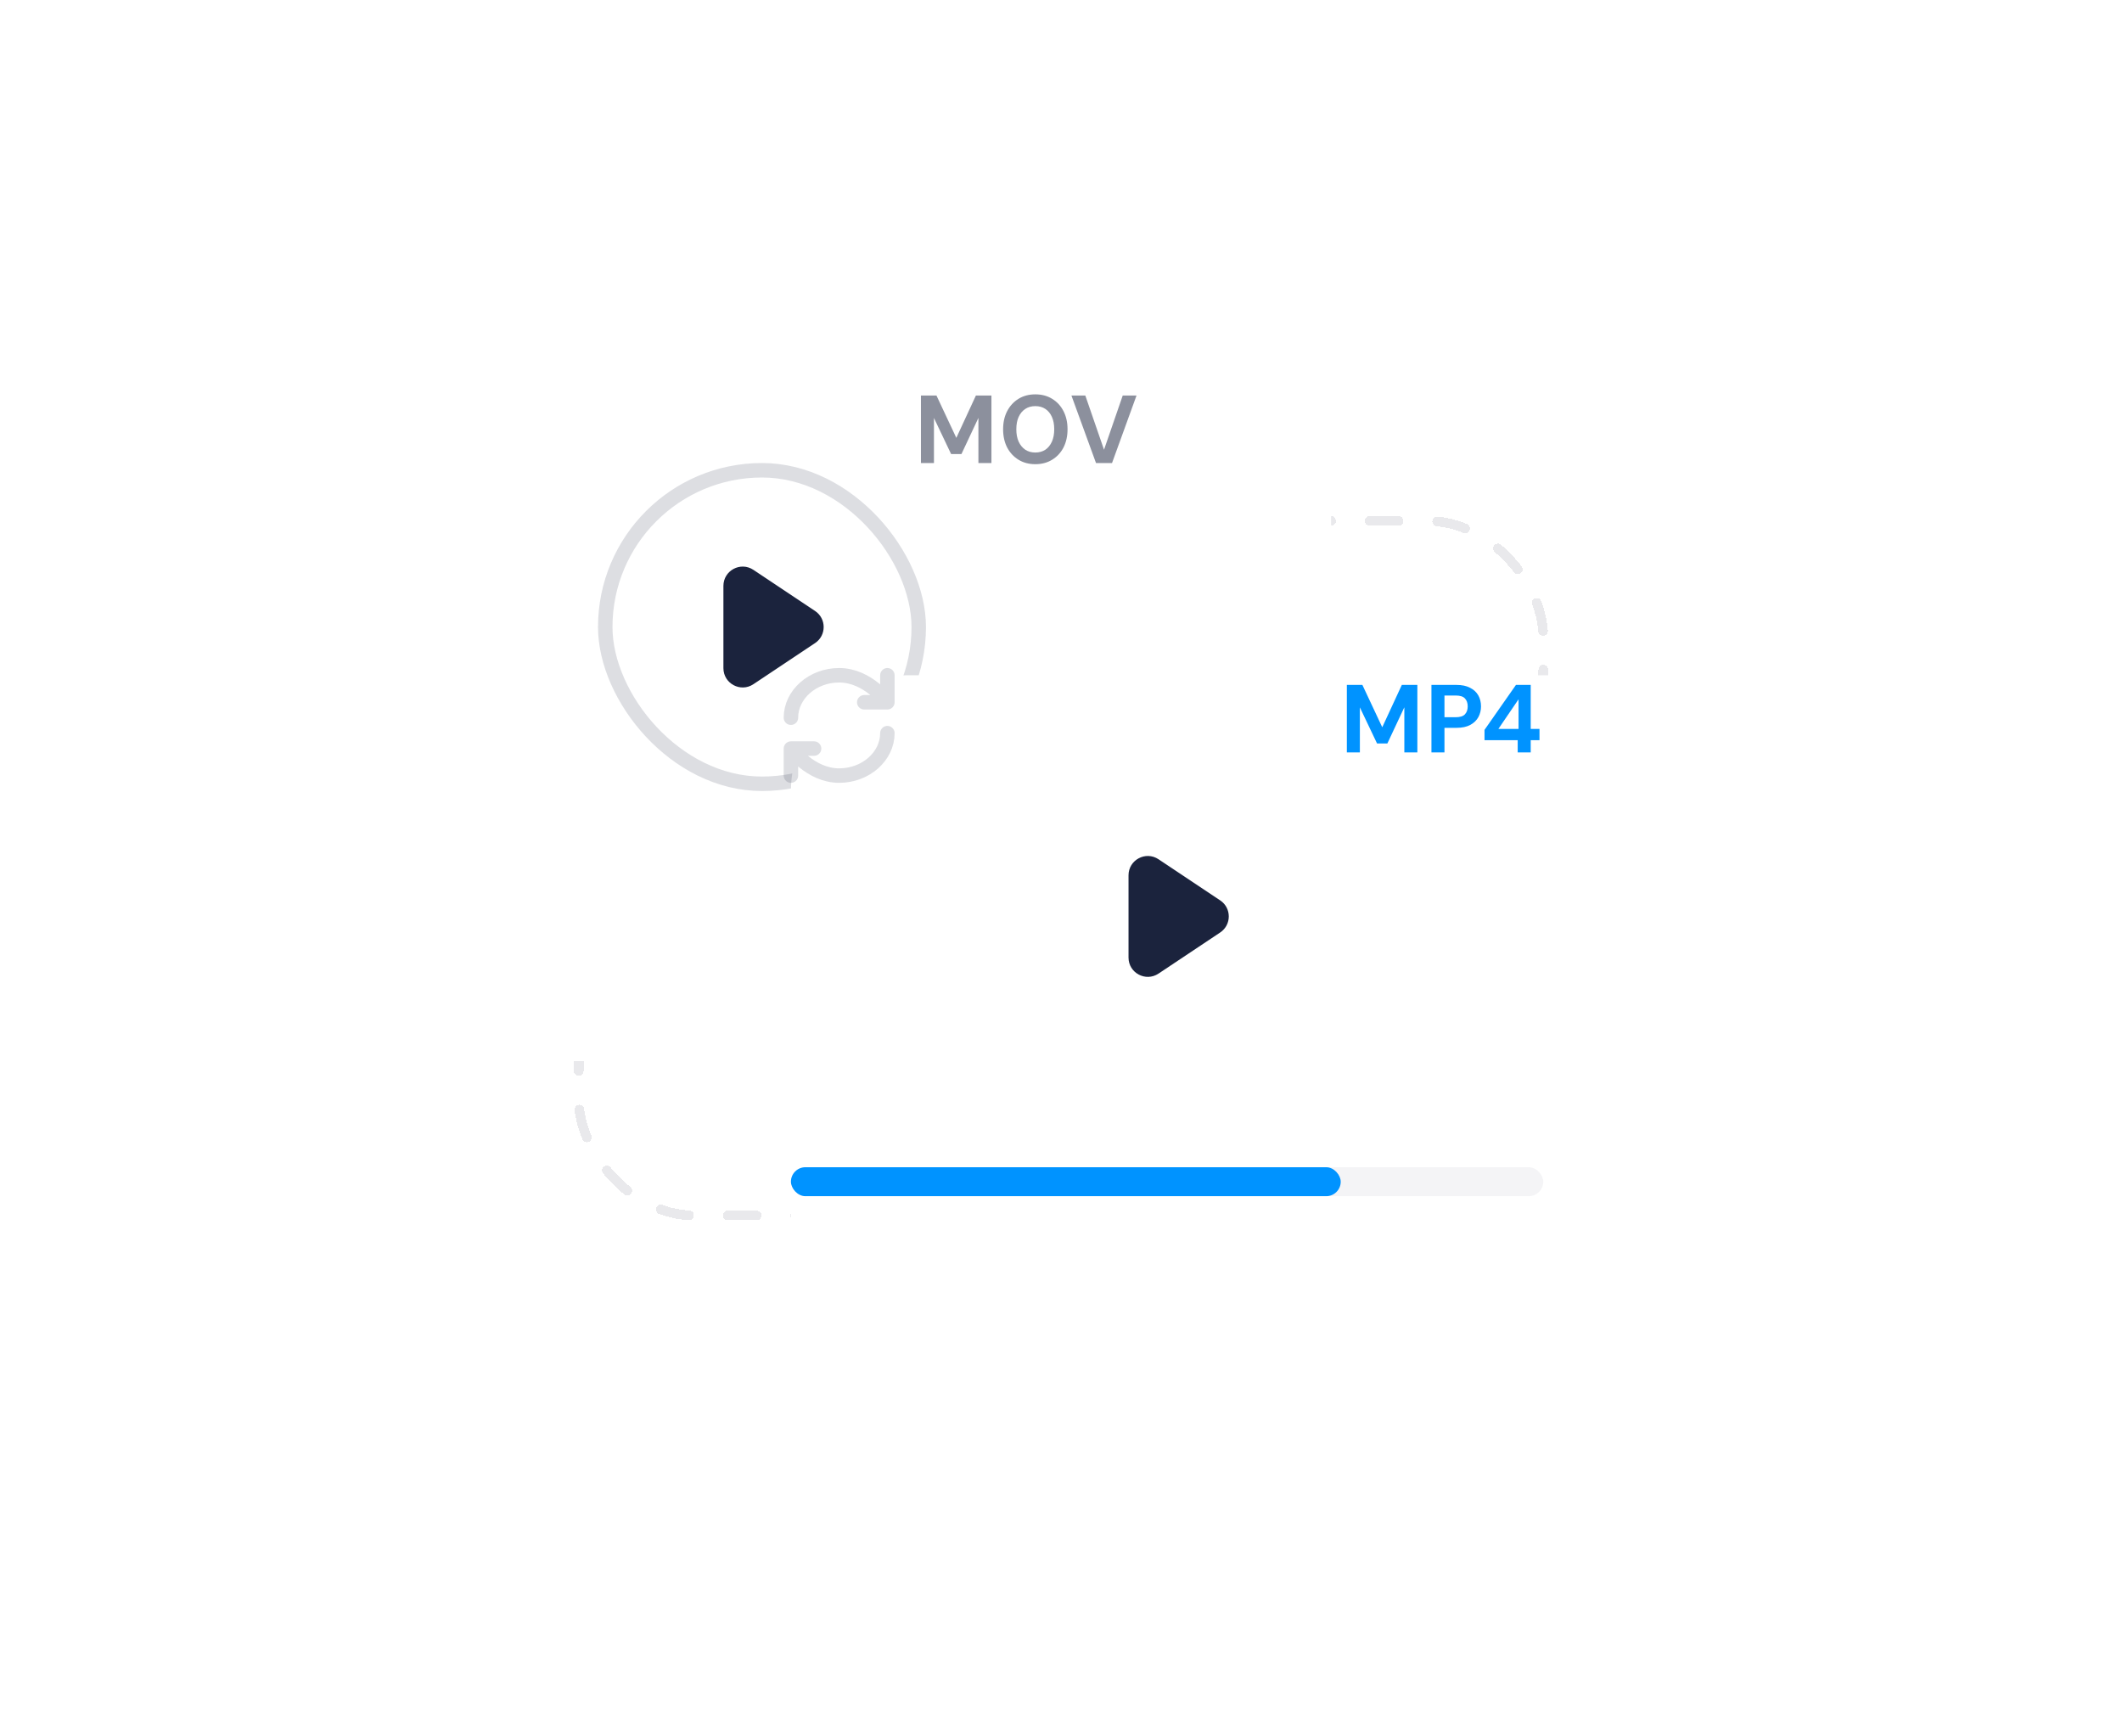 <svg width="220" height="180" viewBox="0 0 220 180" fill="none" xmlns="http://www.w3.org/2000/svg">
<g filter="url(#filter0_d_589_597)">
<rect x="30" y="30" width="98" height="70" rx="12" fill="white"/>
</g>
<g opacity="0.1" filter="url(#filter1_d_589_597)">
<rect x="50" y="44" width="100" height="72" rx="12" stroke="#1B233D" stroke-linecap="round" stroke-dasharray="3 4" shape-rendering="crispEdges"/>
</g>
<g filter="url(#filter2_d_589_597)">
<rect x="30" y="30" width="98" height="70" rx="12" fill="white"/>
</g>
<path opacity="0.5" d="M95.478 48V41H97.088L99.148 45.39L101.178 41H102.788V48H101.438V43.32L99.678 47.07H98.608L96.828 43.33V48H95.478ZM107.338 48.12C106.678 48.12 106.098 47.967 105.598 47.66C105.098 47.353 104.704 46.93 104.418 46.39C104.138 45.843 103.998 45.213 103.998 44.5C103.998 43.787 104.138 43.16 104.418 42.62C104.704 42.073 105.098 41.647 105.598 41.34C106.098 41.033 106.678 40.88 107.338 40.88C107.998 40.88 108.578 41.033 109.078 41.34C109.584 41.647 109.978 42.073 110.258 42.62C110.538 43.16 110.678 43.787 110.678 44.5C110.678 45.213 110.538 45.843 110.258 46.39C109.978 46.93 109.584 47.353 109.078 47.66C108.578 47.967 107.998 48.12 107.338 48.12ZM107.338 46.91C107.738 46.91 108.084 46.813 108.378 46.62C108.671 46.42 108.898 46.14 109.058 45.78C109.218 45.42 109.298 44.993 109.298 44.5C109.298 44 109.218 43.573 109.058 43.22C108.898 42.86 108.671 42.583 108.378 42.39C108.084 42.197 107.738 42.1 107.338 42.1C106.938 42.1 106.591 42.197 106.298 42.39C106.004 42.583 105.774 42.86 105.608 43.22C105.448 43.573 105.368 44 105.368 44.5C105.368 44.993 105.448 45.42 105.608 45.78C105.774 46.14 106.004 46.42 106.298 46.62C106.591 46.813 106.938 46.91 107.338 46.91ZM113.63 48L111.08 41H112.52L114.46 46.62L116.4 41H117.83L115.29 48H113.63Z" fill="#1B233D"/>
<rect opacity="0.15" x="62.75" y="48.75" width="32.5" height="32.5" rx="16.25" stroke="#1B233D" stroke-width="1.5"/>
<path d="M75 69.263V60.737C75 59.14 76.78 58.187 78.109 59.073L84.504 63.336C85.691 64.127 85.691 65.873 84.504 66.664L78.109 70.927C76.78 71.813 75 70.86 75 69.263Z" fill="#1B233D"/>
<g filter="url(#filter3_d_589_597)">
<rect x="72" y="60" width="98" height="70" rx="12" fill="white"/>
</g>
<path opacity="0.15" d="M89.6 72.8H92M92 72.8C92 72.8 90 70 87 70C84.238 70 82 72 82 74.4M92 72.8V70" stroke="#1B233D" stroke-width="1.5" stroke-linecap="round" stroke-linejoin="round"/>
<path opacity="0.15" d="M84.4 77.6H82M82 77.6C82 77.6 84 80.4 87 80.4C89.762 80.4 92 78.4 92 76M82 77.6V80.4" stroke="#1B233D" stroke-width="1.5" stroke-linecap="round" stroke-linejoin="round"/>
<rect opacity="0.05" x="82" y="121" width="78" height="3" rx="1.5" fill="#1B233D"/>
<rect x="82" y="121" width="57" height="3" rx="1.5" fill="#0093FF"/>
<path d="M139.636 78V71H141.246L143.306 75.39L145.336 71H146.946V78H145.596V73.32L143.836 77.07H142.766L140.986 73.33V78H139.636ZM148.406 78V71H150.996C151.569 71 152.042 71.1 152.416 71.3C152.796 71.493 153.079 71.757 153.266 72.09C153.452 72.423 153.546 72.803 153.546 73.23C153.546 73.623 153.456 73.99 153.276 74.33C153.096 74.663 152.819 74.933 152.446 75.14C152.072 75.347 151.589 75.45 150.996 75.45H149.756V78H148.406ZM149.756 74.35H150.916C151.369 74.35 151.689 74.25 151.876 74.05C152.069 73.843 152.166 73.57 152.166 73.23C152.166 72.877 152.069 72.6 151.876 72.4C151.689 72.2 151.369 72.1 150.916 72.1H149.756V74.35ZM157.348 78V76.73H153.908V75.66L157.168 71H158.698V75.56H159.608V76.73H158.698V78H157.348ZM155.348 75.56H157.438V72.49L155.348 75.56Z" fill="#0093FF"/>
<g filter="url(#filter4_d_589_597)">
<rect x="104" y="78" width="34" height="34" rx="17" fill="white"/>
</g>
<path d="M117 99.263V90.737C117 89.14 118.78 88.187 120.109 89.073L126.504 93.336C127.691 94.127 127.691 95.873 126.504 96.664L120.109 100.927C118.78 101.813 117 100.86 117 99.263Z" fill="#1B233D"/>
<defs>
<filter id="filter0_d_589_597" x="0" y="0" width="178" height="150" filterUnits="userSpaceOnUse" color-interpolation-filters="sRGB">
<feFlood flood-opacity="0" result="BackgroundImageFix"/>
<feColorMatrix in="SourceAlpha" type="matrix" values="0 0 0 0 0 0 0 0 0 0 0 0 0 0 0 0 0 0 127 0" result="hardAlpha"/>
<feOffset dx="10" dy="10"/>
<feGaussianBlur stdDeviation="20"/>
<feComposite in2="hardAlpha" operator="out"/>
<feColorMatrix type="matrix" values="0 0 0 0 0.106 0 0 0 0 0.137 0 0 0 0 0.239 0 0 0 0.05 0"/>
<feBlend mode="normal" in2="BackgroundImageFix" result="effect1_dropShadow_589_597"/>
<feBlend mode="normal" in="SourceGraphic" in2="effect1_dropShadow_589_597" result="shape"/>
</filter>
<filter id="filter1_d_589_597" x="19.5" y="13.5" width="181" height="153" filterUnits="userSpaceOnUse" color-interpolation-filters="sRGB">
<feFlood flood-opacity="0" result="BackgroundImageFix"/>
<feColorMatrix in="SourceAlpha" type="matrix" values="0 0 0 0 0 0 0 0 0 0 0 0 0 0 0 0 0 0 127 0" result="hardAlpha"/>
<feOffset dx="10" dy="10"/>
<feGaussianBlur stdDeviation="20"/>
<feComposite in2="hardAlpha" operator="out"/>
<feColorMatrix type="matrix" values="0 0 0 0 0.106 0 0 0 0 0.137 0 0 0 0 0.239 0 0 0 0.05 0"/>
<feBlend mode="normal" in2="BackgroundImageFix" result="effect1_dropShadow_589_597"/>
<feBlend mode="normal" in="SourceGraphic" in2="effect1_dropShadow_589_597" result="shape"/>
</filter>
<filter id="filter2_d_589_597" x="0" y="0" width="178" height="150" filterUnits="userSpaceOnUse" color-interpolation-filters="sRGB">
<feFlood flood-opacity="0" result="BackgroundImageFix"/>
<feColorMatrix in="SourceAlpha" type="matrix" values="0 0 0 0 0 0 0 0 0 0 0 0 0 0 0 0 0 0 127 0" result="hardAlpha"/>
<feOffset dx="10" dy="10"/>
<feGaussianBlur stdDeviation="20"/>
<feComposite in2="hardAlpha" operator="out"/>
<feColorMatrix type="matrix" values="0 0 0 0 0.106 0 0 0 0 0.137 0 0 0 0 0.239 0 0 0 0.05 0"/>
<feBlend mode="normal" in2="BackgroundImageFix" result="effect1_dropShadow_589_597"/>
<feBlend mode="normal" in="SourceGraphic" in2="effect1_dropShadow_589_597" result="shape"/>
</filter>
<filter id="filter3_d_589_597" x="42" y="30" width="178" height="150" filterUnits="userSpaceOnUse" color-interpolation-filters="sRGB">
<feFlood flood-opacity="0" result="BackgroundImageFix"/>
<feColorMatrix in="SourceAlpha" type="matrix" values="0 0 0 0 0 0 0 0 0 0 0 0 0 0 0 0 0 0 127 0" result="hardAlpha"/>
<feOffset dx="10" dy="10"/>
<feGaussianBlur stdDeviation="20"/>
<feComposite in2="hardAlpha" operator="out"/>
<feColorMatrix type="matrix" values="0 0 0 0 0.106 0 0 0 0 0.137 0 0 0 0 0.239 0 0 0 0.05 0"/>
<feBlend mode="normal" in2="BackgroundImageFix" result="effect1_dropShadow_589_597"/>
<feBlend mode="normal" in="SourceGraphic" in2="effect1_dropShadow_589_597" result="shape"/>
</filter>
<filter id="filter4_d_589_597" x="91" y="65" width="74" height="74" filterUnits="userSpaceOnUse" color-interpolation-filters="sRGB">
<feFlood flood-opacity="0" result="BackgroundImageFix"/>
<feColorMatrix in="SourceAlpha" type="matrix" values="0 0 0 0 0 0 0 0 0 0 0 0 0 0 0 0 0 0 127 0" result="hardAlpha"/>
<feOffset dx="7" dy="7"/>
<feGaussianBlur stdDeviation="10"/>
<feComposite in2="hardAlpha" operator="out"/>
<feColorMatrix type="matrix" values="0 0 0 0 0.106 0 0 0 0 0.137 0 0 0 0 0.239 0 0 0 0.1 0"/>
<feBlend mode="normal" in2="BackgroundImageFix" result="effect1_dropShadow_589_597"/>
<feBlend mode="normal" in="SourceGraphic" in2="effect1_dropShadow_589_597" result="shape"/>
</filter>
</defs>
</svg>
